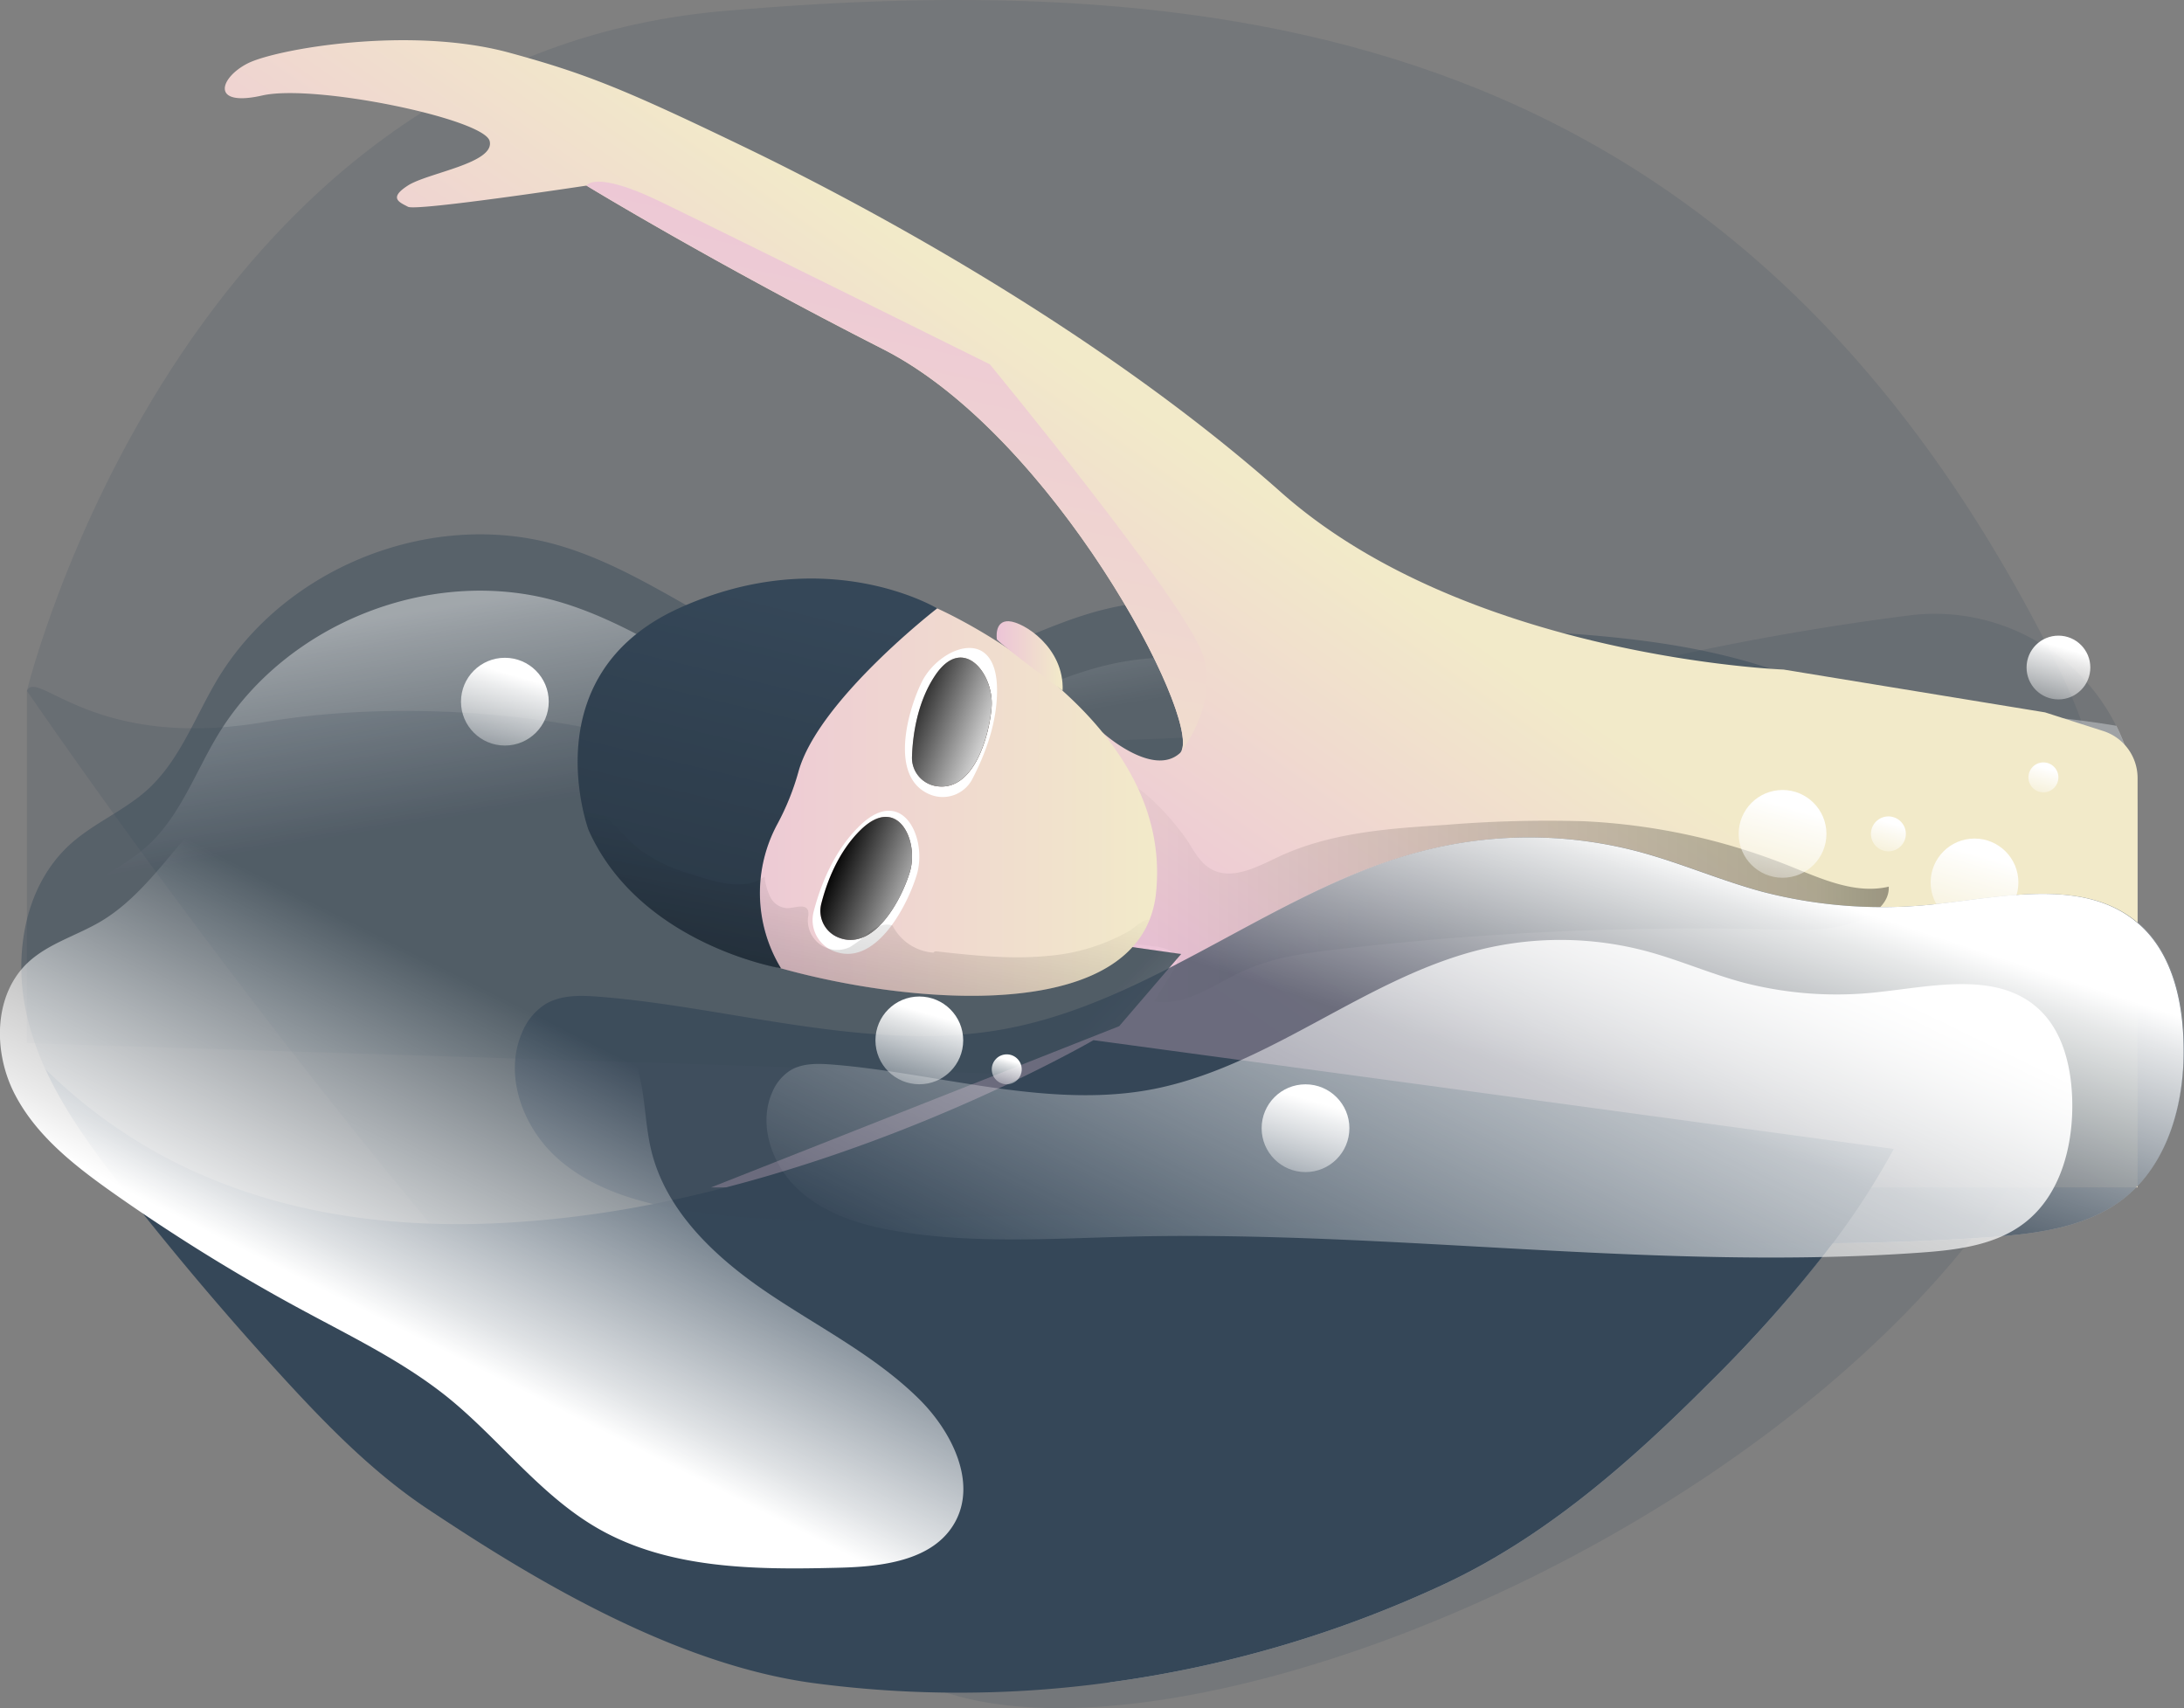 <svg id="Layer_1" data-name="Layer 1" xmlns="http://www.w3.org/2000/svg" xmlns:xlink="http://www.w3.org/1999/xlink" viewBox="0 0 387.73 303.22"><rect x="0" y="0" width="387.73" height="303.22" fill="#808080" stroke="none"/><defs><linearGradient id="linear-gradient" x1="190.11" y1="179.81" x2="183.72" y2="141.89" gradientUnits="userSpaceOnUse"><stop offset="0" stop-color="#fff" stop-opacity="0"/><stop offset="0.84" stop-color="#fff" stop-opacity="0.84"/><stop offset="0.97" stop-color="#fff"/></linearGradient><linearGradient id="linear-gradient-2" x1="236.04" y1="208.25" x2="259.17" y2="229.91" xlink:href="#linear-gradient"/><linearGradient id="linear-gradient-3" x1="203.83" y1="202.45" x2="248.56" y2="138.15" gradientUnits="userSpaceOnUse"><stop offset="0" stop-color="#ecc4d7"/><stop offset="0.42" stop-color="#efd4d1"/><stop offset="1" stop-color="#f2eac9"/></linearGradient><linearGradient id="linear-gradient-4" x1="214.39" y1="207.72" x2="357.38" y2="207.72" gradientUnits="userSpaceOnUse"><stop offset="0" stop-opacity="0"/><stop offset="0.91" stop-opacity="0.8"/><stop offset="1"/></linearGradient><linearGradient id="linear-gradient-5" x1="143.82" y1="191.82" x2="227.44" y2="191.82" xlink:href="#linear-gradient-3"/><linearGradient id="linear-gradient-6" x1="169.65" y1="202.94" x2="189.17" y2="210.64" xlink:href="#linear-gradient"/><linearGradient id="linear-gradient-7" x1="181.1" y1="173.89" x2="200.62" y2="181.58" xlink:href="#linear-gradient"/><linearGradient id="linear-gradient-8" x1="198.94" y1="165.95" x2="210.67" y2="165.95" xlink:href="#linear-gradient-3"/><linearGradient id="linear-gradient-9" x1="156.47" y1="148.31" x2="156.47" y2="148.03" xlink:href="#linear-gradient-4"/><linearGradient id="linear-gradient-10" x1="159.71" y1="155.54" x2="136.63" y2="251.83" xlink:href="#linear-gradient-4"/><linearGradient id="linear-gradient-11" x1="176.24" y1="201.97" x2="168.73" y2="244.02" xlink:href="#linear-gradient-4"/><linearGradient id="linear-gradient-12" x1="264.7" y1="230.31" x2="279.34" y2="185.82" xlink:href="#linear-gradient"/><linearGradient id="linear-gradient-13" x1="312.25" y1="162.63" x2="318.02" y2="142.64" xlink:href="#linear-gradient"/><linearGradient id="linear-gradient-14" x1="227.56" y1="214.88" x2="233.33" y2="194.89" xlink:href="#linear-gradient"/><linearGradient id="linear-gradient-15" x1="346.32" y1="171.25" x2="352.09" y2="151.26" xlink:href="#linear-gradient"/><linearGradient id="linear-gradient-16" x1="362.37" y1="129.11" x2="366.57" y2="114.59" xlink:href="#linear-gradient"/><linearGradient id="linear-gradient-17" x1="159" y1="199.3" x2="164.77" y2="179.3" xlink:href="#linear-gradient"/><linearGradient id="linear-gradient-18" x1="85.42" y1="139.16" x2="91.19" y2="119.17" xlink:href="#linear-gradient"/><linearGradient id="linear-gradient-19" x1="333.58" y1="153.83" x2="335.87" y2="145.89" xlink:href="#linear-gradient"/><linearGradient id="linear-gradient-20" x1="177.29" y1="194.81" x2="179.26" y2="187.98" xlink:href="#linear-gradient"/><linearGradient id="linear-gradient-21" x1="361.33" y1="142.99" x2="363.3" y2="136.16" xlink:href="#linear-gradient"/><linearGradient id="linear-gradient-22" x1="246.85" y1="305.17" x2="301.29" y2="193.67" xlink:href="#linear-gradient"/><linearGradient id="linear-gradient-23" x1="126.75" y1="234.53" x2="98.6" y2="290.28" xlink:href="#linear-gradient"/><linearGradient id="linear-gradient-24" x1="191.2" y1="80.56" x2="161.91" y2="217.21" xlink:href="#linear-gradient-3"/></defs><title>63. Swim</title><path d="M26.8,172.11S54.05,59.9,150.35,51.45,333.14,58.15,387.45,168,242.29,375.34,185.23,348.08,26.8,172.11,26.8,172.11Z" transform="translate(-22.02 -49.48)" fill="#354758" opacity="0.15"/><path d="M358.23,253.44c-8.45,15.65-20.4,29.13-33,41.71-13.82,13.85-28.8,27-46.49,35.35-34.44,16.28-74.63,12.66-112.38,7.49-23.88-3.27-48.56-7.34-68.59-20.75-9.6-6.42-17.75-14.76-25.56-23.28q-14.83-16.2-28.38-33.54c-5.17-6.63-10.28-13.54-13.76-21.13a50.83,50.83,0,0,1-3-8.41c-2.89-11-1-24,7.55-31.64,4.17-3.72,9.55-5.89,13.68-9.66C54,184.34,56.67,176.67,60.67,170c12-19.87,37.88-30.12,60.18-23.81,11.12,3.15,20.86,9.79,31.07,15.2s21.75,9.77,33.12,7.74c11.52-2.06,21.79-8.73,33.2-11.51,10.91-2.66,20.39-1.16,31.46.6,32.9,5.2,68.45-.3,98.17,14.76,5.59,2.83,10.94,6.45,14.65,11.5s5.58,11.34,6.47,17.59C371.47,219.71,366.68,237.79,358.23,253.44Z" transform="translate(-22.02 -49.48)" fill="#354758" opacity="0.44"/><path d="M358.23,263.4c-8.45,15.65-20.4,29.13-33,41.71-13.82,13.85-28.8,27-46.49,35.35-34.44,16.28-74.63,12.66-112.38,7.49-23.88-3.27-48.56-7.34-68.59-20.75-9.6-6.42-17.75-14.76-25.56-23.28q-14.83-16.2-28.38-33.54c-5.17-6.63-10.28-13.54-13.76-21.13a50.83,50.83,0,0,1-3-8.41c-2.89-11-1-24,7.55-31.64,4.17-3.72,9.55-5.89,13.68-9.66C54,194.3,56.67,186.63,60.67,180c12-19.87,37.88-30.12,60.18-23.81,11.12,3.15,20.86,9.79,31.07,15.2s21.75,9.77,33.12,7.74c11.52-2.06,21.79-8.73,33.2-11.51,10.91-2.66,20.39-1.16,31.46.6,32.9,5.2,68.45-.3,98.17,14.76,5.59,2.83,10.94,6.45,14.65,11.5s5.58,11.34,6.47,17.59C371.47,229.67,366.68,247.75,358.23,263.4Z" transform="translate(-22.02 -49.48)" opacity="0.44" fill="url(#linear-gradient)"/><path d="M398.79,262.45c-6.6,5-15.33,6.06-23.6,6.65-9.26.66-18.51,1-27.78,1.08a238.28,238.28,0,0,1-22.15,25c-13.82,13.85-28.8,27-46.49,35.35a204.73,204.73,0,0,1-59.57,17.58c-15.42-3.17-30.36-7.94-43.36-16.64-9.6-6.43-17.75-14.77-25.55-23.29Q135.44,292,121.91,274.62c-2.11-2.71-4.21-5.46-6.2-8.28-4.6-6.57-8.58-13.54-10.6-21.26a38.76,38.76,0,0,1-1.21-8c-.42-8.85,2.24-17.84,8.75-23.66,4.17-3.72,9.56-5.89,13.68-9.67,5.72-5.23,8.39-12.9,12.39-19.54a46.56,46.56,0,0,1,3.08-4.51c12.93-16.87,36.55-25.11,57.1-19.3,11.12,3.15,20.86,9.78,31.07,15.2a93.33,93.33,0,0,0,9.38,4.4c7.64,3,15.73,4.76,23.74,3.33,11.51-2,21.79-8.73,33.19-11.51,10.92-2.66,20.4-1.15,31.46.6,23,3.64,47.29,2.05,70,5.9a35.87,35.87,0,0,1,3.79,16.12v18.81l.36.3c5.65,5,7.6,13,7.85,20.57C410.07,244.65,407.15,256.07,398.79,262.45Z" transform="translate(-22.02 -49.48)" opacity="0.44" fill="url(#linear-gradient-2)"/><path d="M401.51,194.46v52l-123.36-3.88-73.65-2.32-91-2.87-9.6-.3-77.1-2.43V172.11c1.9-4,11.73,10.66,42,5.58s57.71,1.08,57.71,1.08,5.75.44,15.29.95c21.1,1.13,60.73,2.59,97.55.3,20.36-1.27,39.86-3.67,54.9-7.91a477.94,477.94,0,0,1,66.64-13.37,36,36,0,0,1,40.62,35.72Z" transform="translate(-22.02 -49.48)" fill="#354758" opacity="0.19" style="isolation:isolate"/><path d="M401.51,187.6v72.67H148.25l72.46-28.62,11-12.81-17.57-2.5,3.62-36.82s8.85,8,13.7,3.68a.89.89,0,0,0,.21-.26l.06-.09c3.41-6.21-22.76-56-52.85-71.34-30.28-15.41-52.07-28.67-52.74-29.08h0S96,87,94.46,86.19s-3.52-1.54,0-3.79,15.47-3.94,14.49-7.88-31.09-10.2-40.37-8.09S61,63.26,66,60.73,94.71,54,112.46,58.84C126.1,62.56,133,65.37,154.2,75.59c19.85,9.57,62.11,31.87,95.22,61.26s89.24,31.49,89.24,31.49l46.42,7.6,10.33,3.31A8.76,8.76,0,0,1,401.51,187.6Z" transform="translate(-22.02 -49.48)" fill="url(#linear-gradient-3)"/><path d="M233,199c1.1,1.74,2.14,3.64,3.91,4.69,3.66,2.18,8.2-.27,12.06-2.09,9.18-4.33,19.59-5.05,29.72-5.69a222,222,0,0,1,24.6-.64,112.27,112.27,0,0,1,36.38,7.92c5.68,2.28,11.7,5.09,17.66,3.69.16,2.76-2.44,4.88-5,5.92-4.87,2-10.3,1.8-15.56,1.67A548.78,548.78,0,0,0,259.49,218c-5.73.67-11.56,1.46-16.8,3.87s-10.21,6.36-15.79,5.38l3.47-5.6a3.31,3.31,0,0,0,.59-1.38c.17-1.62-1.84-2.49-3.45-2.72-2.61-.37-5.28-.45-7.76-1.32s-4.82-2.78-5.28-5.37c-.66-3.78,2.71-7,3.55-10.76.52-2.32,0-4.74,0-7.12C218,180.32,230.64,195.22,233,199Z" transform="translate(-22.02 -49.48)" opacity="0.36" fill="url(#linear-gradient-4)" style="isolation:isolate"/><path d="M358.23,253.44a135.07,135.07,0,0,1-10.82,16.74,238.28,238.28,0,0,1-22.15,25c-13.82,13.85-28.8,27-46.49,35.35a204.73,204.73,0,0,1-59.57,17.58,196.22,196.22,0,0,1-52.92.13c-23.88-3.27-48.45-17.56-68.48-31-9.6-6.42-17.75-14.76-25.56-23.28q-14.83-16.2-28.38-33.54c-5.17-6.63-10.28-13.54-13.76-21.13l0,0c24.12,23.71,55.5,29.38,85.59,27A189,189,0,0,0,138,263.22c27.94-5.53,52.68-16.2,66.51-23,7.37-3.61,11.64-6.09,11.64-6.09l62,8.41Z" transform="translate(-22.02 -49.48)" fill="#354758"/><path d="M227.25,208a17.79,17.79,0,0,1-1.16,4.79c-7.27,18.11-43.71,14.67-65.45,8.58-8.66-2.43-15-5.28-16.21-7.35-.93-1.57-.77-5,.29-9.38,4.14-17.15,22.1-49.44,43.65-47.17C188.37,157.48,230.63,175.94,227.25,208Z" transform="translate(-22.02 -49.48)" fill="url(#linear-gradient-5)"/><path d="M174.72,196c-4.87,4.67-7.2,11.23-8.25,15.32a5.93,5.93,0,0,0,3.4,6.94c7.49,3.14,13.21-7.92,14.89-13.44C186.74,198.35,182.29,188.74,174.72,196Zm8.81,8.3c-1.44,4.74-6.35,14.23-12.78,11.53a5.08,5.08,0,0,1-2.91-6c.89-3.51,2.89-9.13,7.07-13.15C181.41,190.5,185.23,198.75,183.53,204.33Z" transform="translate(-22.02 -49.48)" fill="#fff"/><path d="M183.53,204.33c-1.44,4.74-6.35,14.23-12.78,11.53a5.08,5.08,0,0,1-2.91-6c.89-3.51,2.89-9.13,7.07-13.15C181.41,190.5,185.23,198.75,183.53,204.33Z" transform="translate(-22.02 -49.48)"/><path d="M199,171c-.59-10.5-10.39-6.49-13.37-.38-2.53,5.19-5.87,17.18,1.75,20a5.93,5.93,0,0,0,7.22-2.77C196.58,184.08,199.33,177.7,199,171Zm-.9,4c-.38,4.93-3.14,15.26-10,14a5.08,5.08,0,0,1-4.13-5.19c.12-3.62.86-9.55,4.07-14.37C193,161.92,198.51,169.15,198.06,175Z" transform="translate(-22.02 -49.48)" fill="#fff"/><path d="M198.06,175c-.38,4.93-3.14,15.26-10,14a5.08,5.08,0,0,1-4.13-5.19c.12-3.62.86-9.55,4.07-14.37C193,161.92,198.51,169.15,198.06,175Z" transform="translate(-22.02 -49.48)"/><path d="M183.53,204.33c-1.44,4.74-6.35,14.23-12.78,11.53a5.08,5.08,0,0,1-2.91-6c.89-3.51,2.89-9.13,7.07-13.15C181.41,190.5,185.23,198.75,183.53,204.33Z" transform="translate(-22.02 -49.48)" fill="url(#linear-gradient-6)"/><path d="M198.06,175c-.38,4.93-3.14,15.26-10,14a5.08,5.08,0,0,1-4.13-5.19c.12-3.62.86-9.55,4.07-14.37C193,161.92,198.51,169.15,198.06,175Z" transform="translate(-22.02 -49.48)" fill="url(#linear-gradient-7)"/><path d="M199,163s-.54-3.35,2.1-3.24,9.87,4.68,9.57,12.31C210.66,172.11,200.17,164.27,199,163Z" transform="translate(-22.02 -49.48)" fill="url(#linear-gradient-8)"/><path d="M126.51,196.82s-10.14-27.42,16-39.34,45.89,0,45.89,0-21.15,16.35-24.63,29a44.93,44.93,0,0,1-3.72,9.25,25.73,25.73,0,0,0,.56,25.53l.06.11S135.57,217.19,126.51,196.82Z" transform="translate(-22.02 -49.48)" fill="#354758"/><path d="M126.51,196.82s-10.14-27.42,16-39.34,45.89,0,45.89,0-21.15,16.35-24.63,29a44.93,44.93,0,0,1-3.72,9.25,25.73,25.73,0,0,0,.56,25.53l.06.11S135.57,217.19,126.51,196.82Z" transform="translate(-22.02 -49.48)" opacity="0.36" fill="url(#linear-gradient-9)" style="isolation:isolate"/><path d="M188.37,157.48s-21.15,16.35-24.63,29a44.93,44.93,0,0,1-3.72,9.25,26.09,26.09,0,0,0-3,9.81,25.46,25.46,0,0,0,3.55,15.72l.06.11s-25.07-4.19-34.13-24.56c0,0-.32-.88-.71-2.38-1.76-6.93-4.76-27.17,16.68-37C168.59,145.56,188.37,157.48,188.37,157.48Z" transform="translate(-22.02 -49.48)" opacity="0.36" fill="url(#linear-gradient-10)" style="isolation:isolate"/><path d="M226.09,212.8c-7.27,18.11-43.71,14.67-65.45,8.58,0,0-25.07-4.19-34.13-24.56,0,0-.32-.88-.71-2.38l.27-.44a1.28,1.28,0,0,1,2.16-.4c2.79,1.76,4.72,4.59,7.3,6.65a28.29,28.29,0,0,0,9.19,4.4l1.7.54c3.47,1.08,7.52,2.09,10.61.36a5.58,5.58,0,0,0,.73-.46,10.3,10.3,0,0,0,1,3.6,3.51,3.51,0,0,0,3,2c1.35,0,3.22-.85,3.71.41a2.6,2.6,0,0,1,0,1.21,5.22,5.22,0,0,0,7.42,5.3,19.75,19.75,0,0,0,3.49-2.72c1.16-.92,2.71-1.62,4.1-1.1a8.84,8.84,0,0,0,7.28,4.8c.07-.21.39-.24.62-.21,6.57.73,13.19,1.44,19.76.78a34.85,34.85,0,0,0,14.38-4.43C223.56,214.06,225.3,212.42,226.09,212.8Z" transform="translate(-22.02 -49.48)" opacity="0.36" fill="url(#linear-gradient-11)" style="isolation:isolate"/><path d="M202.67,231.69c26.05-5.69,47.33-25.24,73.25-31.47a75.81,75.81,0,0,1,37.26.5c7.41,2,14.47,5.1,21.88,7.09a84.62,84.62,0,0,0,31.1,2.12c12.3-1.36,26.45-4.57,35.71,3.64,5.65,5,7.6,13,7.85,20.57.35,10.51-2.57,21.93-10.93,28.31-6.6,5-15.33,6.06-23.6,6.65-59.36,4.22-118.9-5-178.39-3.65-17.67.39-35.48,1.71-52.93-1.08-8.22-1.31-16.61-3.7-22.84-9.23s-9.66-14.87-6.28-22.47a10.78,10.78,0,0,1,4-4.87c2.88-1.79,6.51-1.63,9.89-1.36C152.76,228.38,178.56,237,202.67,231.69Z" transform="translate(-22.02 -49.48)" fill="#354758" opacity="0.7"/><path d="M398.79,262.45c-6.6,5-15.33,6.06-23.6,6.65-9.26.66-18.51,1-27.78,1.08-50.15.53-100.4-5.85-150.61-4.73-17.67.39-35.48,1.71-52.93-1.08-2-.31-3.93-.68-5.88-1.15-6.22-1.48-12.22-3.87-17-8.08-5-4.42-8.17-11.28-7.53-17.74a15.56,15.56,0,0,1,1.25-4.73,10.78,10.78,0,0,1,4-4.87c2.88-1.79,6.51-1.63,9.89-1.36,24.13,1.94,49.93,10.52,74,5.25,26.05-5.69,47.33-25.24,73.25-31.47a75.81,75.81,0,0,1,37.26.5c7.41,2,14.47,5.1,21.88,7.09a84.62,84.62,0,0,0,31.1,2.12c12.14-1.34,26.09-4.49,35.35,3.34l.36.3c5.65,5,7.6,13,7.85,20.57C410.07,244.65,407.15,256.07,398.79,262.45Z" transform="translate(-22.02 -49.48)" fill="url(#linear-gradient-12)"/><circle cx="316.46" cy="148.03" r="7.79" fill="url(#linear-gradient-13)"/><circle cx="231.77" cy="200.28" r="7.79" fill="url(#linear-gradient-14)"/><circle cx="350.54" cy="156.65" r="7.79" fill="url(#linear-gradient-15)"/><circle cx="365.44" cy="118.5" r="5.66" fill="url(#linear-gradient-16)"/><circle cx="163.21" cy="184.69" r="7.79" fill="url(#linear-gradient-17)"/><circle cx="89.63" cy="124.56" r="7.79" fill="url(#linear-gradient-18)"/><circle cx="335.25" cy="148.03" r="3.1" fill="url(#linear-gradient-19)"/><circle cx="178.73" cy="189.83" r="2.66" fill="url(#linear-gradient-20)"/><circle cx="362.77" cy="138" r="2.66" fill="url(#linear-gradient-21)"/><path d="M227.92,242.58c20.37-4.45,37-19.74,57.3-24.62a59.43,59.43,0,0,1,29.15.39c5.8,1.56,11.32,4,17.12,5.55a66,66,0,0,0,24.33,1.66c9.62-1.06,20.69-3.57,27.93,2.85,4.42,3.92,5.95,10.19,6.15,16.09.27,8.22-2,17.16-8.55,22.14-5.16,3.94-12,4.75-18.47,5.21-46.44,3.3-93-3.9-139.56-2.86-13.82.31-27.75,1.34-41.41-.84-6.43-1-13-2.89-17.86-7.22s-7.56-11.63-4.92-17.58a8.47,8.47,0,0,1,3.13-3.81c2.25-1.4,5.09-1.27,7.73-1.06C188.87,240,209.05,246.7,227.92,242.58Z" transform="translate(-22.02 -49.48)" fill="url(#linear-gradient-22)"/><path d="M104.79,209.87c-2.57-4-4.49-8.39-7.23-12.26C91.42,189,80.07,183.33,70,186.53,57.11,190.59,51.56,206.09,40,213c-4.28,2.56-9.34,3.92-13,7.33-6.13,5.74-6.23,15.86-2.39,23.33s10.73,12.82,17.59,17.66a330.94,330.94,0,0,0,34,21c8.63,4.65,17.53,9,25.17,15.11,9.25,7.44,16.48,17.44,26.77,23.36,12.62,7.26,28,7.37,42.54,7,7.77-.17,16.9-1.18,20.78-7.9,4.11-7.11-.4-16.21-6.22-22-7.85-7.78-17.93-12.81-27.07-19s-17.86-14.34-20.5-25.07c-1.19-4.85-1.07-10-2.48-14.75C130.81,224.21,112.9,222.5,104.79,209.87Z" transform="translate(-22.02 -49.48)" fill="url(#linear-gradient-23)"/><path d="M231.74,182.85c3.41-6.21-22.76-56-52.85-71.34-30.28-15.41-52.07-28.67-52.74-29.08h0s1.41-2.81,13.05,2.82,58.54,28.9,58.54,28.9S233,156.94,235.66,166C238,173.87,233,181.2,231.74,182.85Z" transform="translate(-22.02 -49.48)" fill="url(#linear-gradient-24)"/></svg>